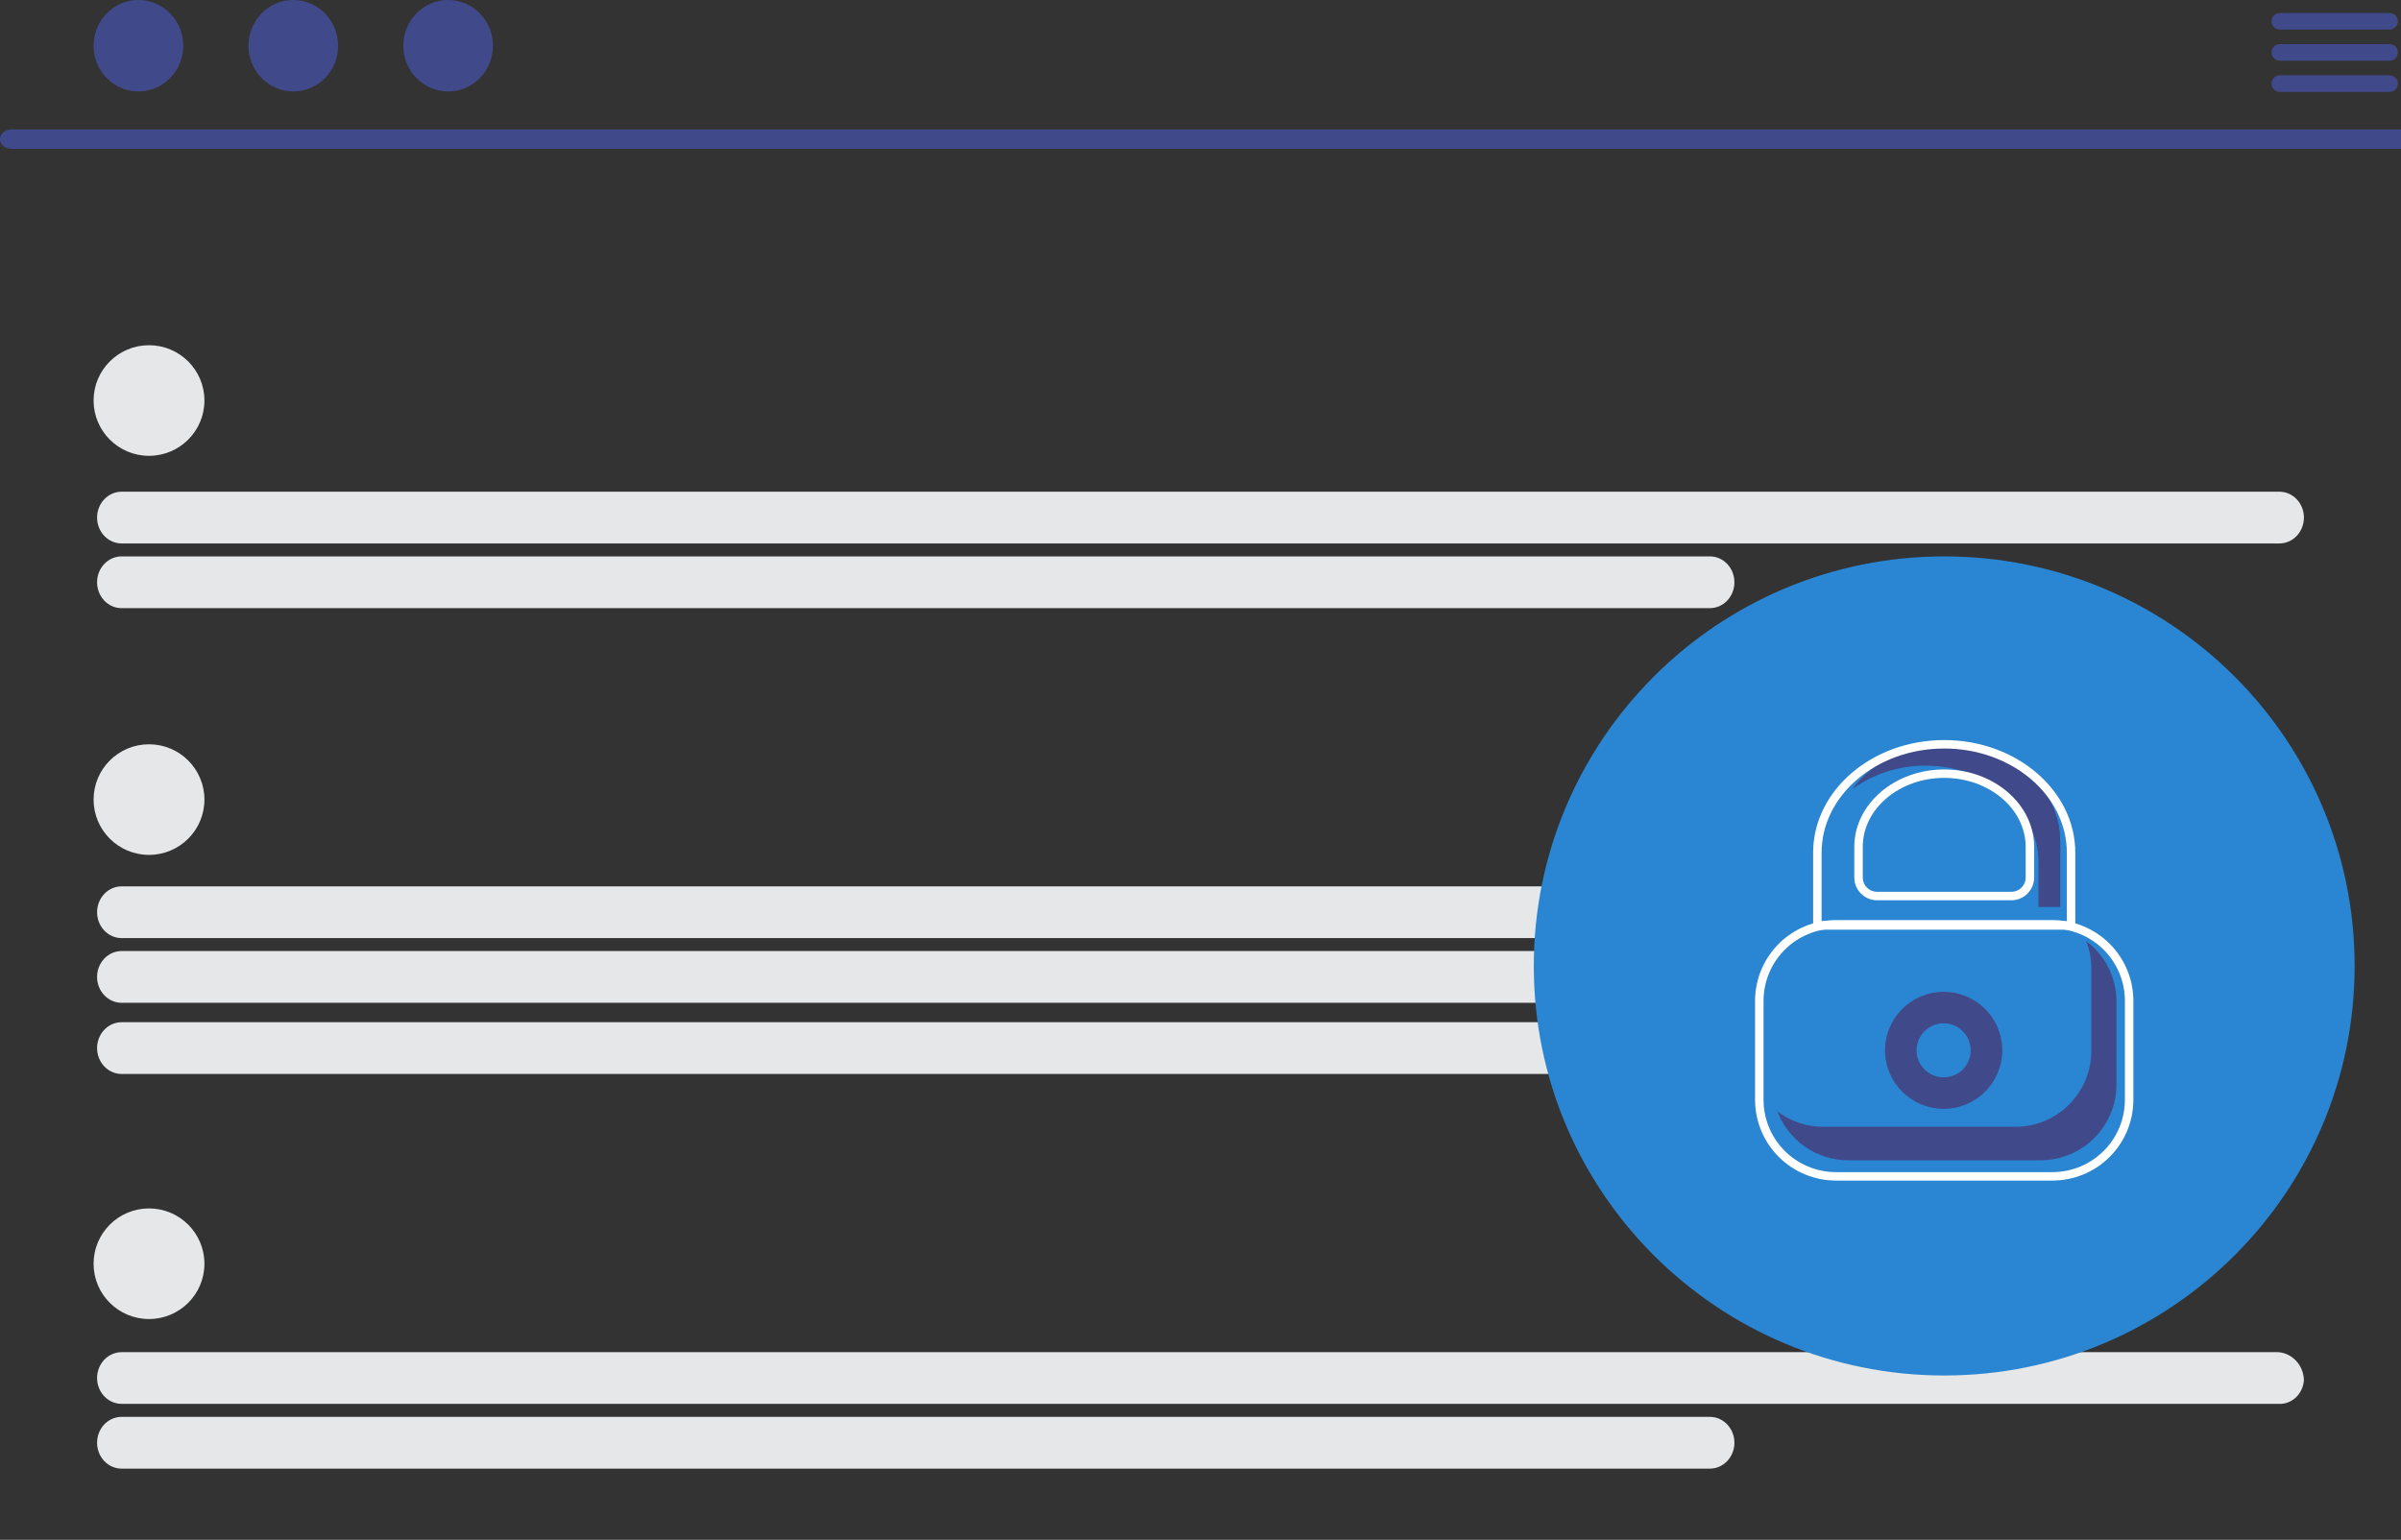 <svg width="371" height="238" viewBox="0 0 371 238" fill="none" xmlns="http://www.w3.org/2000/svg">
<rect x="0" y="0" width="371" height="238" fill="#333333" stroke="none"/>
<g clip-path="url(#clip0_17_1028)">
<path d="M444.277 23H1.723C1.263 22.992 0.825 22.83 0.502 22.55C0.18 22.269 0 21.892 0 21.5C0 21.108 0.18 20.731 0.502 20.45C0.825 20.17 1.263 20.008 1.723 20H444.277C444.737 20.008 445.175 20.17 445.498 20.45C445.82 20.731 446 21.108 446 21.5C446 21.892 445.82 22.269 445.498 22.55C445.175 22.83 444.737 22.992 444.277 23Z" fill="#404A8A"/>
<path d="M21.388 14.137C25.213 14.137 28.314 10.972 28.314 7.068C28.314 3.165 25.213 0 21.388 0C17.562 0 14.461 3.165 14.461 7.068C14.461 10.972 17.562 14.137 21.388 14.137Z" fill="#404A8A"/>
<path d="M45.317 14.137C49.143 14.137 52.244 10.972 52.244 7.068C52.244 3.165 49.143 0 45.317 0C41.492 0 38.391 3.165 38.391 7.068C38.391 10.972 41.492 14.137 45.317 14.137Z" fill="#404A8A"/>
<path d="M69.246 14.137C73.072 14.137 76.173 10.972 76.173 7.068C76.173 3.165 73.072 0 69.246 0C65.421 0 62.319 3.165 62.319 7.068C62.319 10.972 65.421 14.137 69.246 14.137Z" fill="#404A8A"/>
<path d="M369.26 2H352.263C351.926 2.007 351.605 2.145 351.369 2.385C351.133 2.625 351.001 2.948 351.001 3.285C351.001 3.621 351.133 3.944 351.369 4.184C351.605 4.424 351.926 4.563 352.263 4.569H369.26C369.597 4.563 369.918 4.424 370.154 4.184C370.39 3.944 370.522 3.621 370.522 3.285C370.522 2.948 370.39 2.625 370.154 2.385C369.918 2.145 369.597 2.007 369.26 2Z" fill="#404A8A"/>
<path d="M369.26 6.823H352.262C351.925 6.829 351.604 6.967 351.368 7.208C351.132 7.448 351 7.771 351 8.107C351 8.444 351.132 8.767 351.368 9.007C351.604 9.247 351.925 9.385 352.262 9.392H369.26C369.597 9.385 369.917 9.247 370.153 9.007C370.389 8.767 370.521 8.444 370.521 8.107C370.521 7.771 370.389 7.448 370.153 7.208C369.917 6.967 369.597 6.829 369.26 6.823Z" fill="#404A8A"/>
<path d="M369.26 11.639H352.262C351.925 11.645 351.604 11.784 351.368 12.024C351.132 12.264 351 12.587 351 12.923C351 13.26 351.132 13.583 351.368 13.823C351.604 14.063 351.925 14.201 352.262 14.208H369.26C369.597 14.201 369.917 14.063 370.153 13.823C370.389 13.583 370.521 13.26 370.521 12.923C370.521 12.587 370.389 12.264 370.153 12.024C369.917 11.784 369.597 11.645 369.26 11.639Z" fill="#404A8A"/>
<path d="M23.024 70.455C27.754 70.455 31.588 66.628 31.588 61.907C31.588 57.186 27.754 53.359 23.024 53.359C18.295 53.359 14.461 57.186 14.461 61.907C14.461 66.628 18.295 70.455 23.024 70.455Z" fill="#E6E7E8"/>
<path d="M352.206 84H18.794C17.788 84 16.823 83.579 16.111 82.829C15.4 82.078 15 81.061 15 80C15 78.939 15.4 77.922 16.111 77.172C16.823 76.421 17.788 76 18.794 76H352.206C353.212 76 354.177 76.421 354.889 77.172C355.6 77.922 356 78.939 356 80C356 81.061 355.6 82.078 354.889 82.829C354.177 83.579 353.212 84 352.206 84Z" fill="#E6E7E8"/>
<path d="M264.214 94H18.786C17.782 94 16.819 93.579 16.109 92.828C15.399 92.078 15 91.061 15 90C15 88.939 15.399 87.922 16.109 87.172C16.819 86.421 17.782 86 18.786 86H264.214C265.218 86 266.181 86.421 266.891 87.172C267.601 87.922 268 88.939 268 90C268 91.061 267.601 92.078 266.891 92.828C266.181 93.579 265.218 94 264.214 94Z" fill="#E6E7E8"/>
<path d="M23.024 203.879C27.754 203.879 31.588 200.052 31.588 195.331C31.588 190.61 27.754 186.783 23.024 186.783C18.295 186.783 14.461 190.61 14.461 195.331C14.461 200.052 18.295 203.879 23.024 203.879Z" fill="#E6E7E8"/>
<path d="M351.998 216.99H18.798C18.299 216.991 17.806 216.888 17.345 216.688C16.884 216.487 16.465 216.193 16.113 215.822C15.76 215.451 15.48 215.011 15.289 214.525C15.098 214.04 15 213.52 15 212.995C15 212.47 15.098 211.95 15.289 211.465C15.48 210.98 15.76 210.539 16.113 210.168C16.465 209.797 16.884 209.503 17.345 209.302C17.806 209.102 18.299 208.999 18.798 209H351.998C353.054 209.062 354.05 209.538 354.791 210.334C355.531 211.13 355.963 212.189 356 213.303C355.969 213.823 355.84 214.331 355.622 214.798C355.404 215.265 355.1 215.682 354.728 216.025C354.355 216.368 353.923 216.629 353.454 216.795C352.986 216.961 352.491 217.027 351.998 216.99Z" fill="#E6E7E8"/>
<path d="M264.214 227H18.786C17.782 227 16.819 226.579 16.109 225.828C15.399 225.078 15 224.061 15 223C15 221.939 15.399 220.922 16.109 220.172C16.819 219.421 17.782 219 18.786 219H264.214C265.218 219 266.181 219.421 266.891 220.172C267.601 220.922 268 221.939 268 223C268 224.061 267.601 225.078 266.891 225.828C266.181 226.579 265.218 227 264.214 227Z" fill="#E6E7E8"/>
<path d="M23.024 132.138C27.754 132.138 31.588 128.311 31.588 123.59C31.588 118.869 27.754 115.042 23.024 115.042C18.295 115.042 14.461 118.869 14.461 123.59C14.461 128.311 18.295 132.138 23.024 132.138Z" fill="#E6E7E8"/>
<path d="M352.206 145H18.794C17.788 145 16.823 144.579 16.111 143.828C15.4 143.078 15 142.061 15 141C15 139.939 15.4 138.922 16.111 138.172C16.823 137.421 17.788 137 18.794 137H352.206C353.212 137 354.177 137.421 354.889 138.172C355.6 138.922 356 139.939 356 141C356 142.061 355.6 143.078 354.889 143.828C354.177 144.579 353.212 145 352.206 145Z" fill="#E6E7E8"/>
<path d="M305.213 155H18.787C17.783 155 16.819 154.579 16.109 153.828C15.399 153.078 15 152.061 15 151C15 149.939 15.399 148.922 16.109 148.172C16.819 147.421 17.783 147 18.787 147H305.213C306.217 147 307.181 147.421 307.891 148.172C308.601 148.922 309 149.939 309 151C309 152.061 308.601 153.078 307.891 153.828C307.181 154.579 306.217 155 305.213 155Z" fill="#E6E7E8"/>
<path d="M286.207 166H18.793C17.787 166 16.822 165.579 16.111 164.828C15.4 164.078 15 163.061 15 162C15 160.939 15.4 159.922 16.111 159.172C16.822 158.421 17.787 158 18.793 158H286.207C287.213 158 288.178 158.421 288.889 159.172C289.6 159.922 290 160.939 290 162C290 163.061 289.6 164.078 288.889 164.828C288.178 165.579 287.213 166 286.207 166Z" fill="#E6E7E8"/>
<path d="M300.418 212.607C335.442 212.607 363.835 184.265 363.835 149.304C363.835 114.342 335.442 86 300.418 86C265.393 86 237 114.342 237 149.304C237 184.265 265.393 212.607 300.418 212.607Z" fill="#2A86D2"/>
<path d="M300.331 171.39C305.335 171.39 309.391 167.341 309.391 162.347C309.391 157.352 305.335 153.303 300.331 153.303C295.328 153.303 291.271 157.352 291.271 162.347C291.271 167.341 295.328 171.39 300.331 171.39Z" fill="#404A8A"/>
<path d="M300.33 166.521C302.639 166.521 304.511 164.652 304.511 162.347C304.511 160.042 302.639 158.173 300.33 158.173C298.021 158.173 296.148 160.042 296.148 162.347C296.148 164.652 298.021 166.521 300.33 166.521Z" fill="#2A86D2"/>
<path d="M317.149 182.478H283.688C280.375 182.474 277.199 181.159 274.856 178.82C272.513 176.482 271.195 173.311 271.191 170.004V154.69C271.195 151.383 272.513 148.212 274.856 145.873C277.199 143.535 280.375 142.219 283.688 142.215H317.149C320.462 142.219 323.638 143.535 325.981 145.873C328.324 148.212 329.642 151.383 329.645 154.69V170.004C329.642 173.311 328.324 176.482 325.981 178.82C323.638 181.159 320.462 182.474 317.149 182.478ZM283.688 143.522C280.722 143.525 277.878 144.703 275.781 146.796C273.683 148.89 272.503 151.729 272.5 154.69V170.004C272.503 172.965 273.683 175.803 275.781 177.897C277.878 179.991 280.722 181.168 283.688 181.172H317.149C320.115 181.168 322.959 179.991 325.056 177.897C327.154 175.803 328.334 172.965 328.337 170.004V154.69C328.334 151.729 327.154 148.89 325.056 146.796C322.959 144.703 320.115 143.525 317.149 143.522L283.688 143.522Z" fill="white"/>
<path d="M281.706 174.165H311.406C312.947 174.165 314.474 173.862 315.898 173.273C317.322 172.684 318.616 171.821 319.706 170.733C320.796 169.645 321.661 168.353 322.251 166.932C322.841 165.51 323.144 163.986 323.144 162.448V149.632C323.142 148.211 322.88 146.802 322.37 145.475C323.819 146.564 324.995 147.974 325.804 149.595C326.614 151.215 327.035 153 327.035 154.811V167.626C327.035 169.165 326.732 170.689 326.142 172.11C325.552 173.532 324.687 174.824 323.597 175.912C322.507 177 321.213 177.863 319.789 178.452C318.365 179.041 316.838 179.344 315.297 179.344H285.597C283.217 179.343 280.894 178.619 278.935 177.268C276.977 175.918 275.476 174.005 274.633 171.783C276.666 173.329 279.151 174.166 281.706 174.165Z" fill="#404A8A"/>
<path d="M300.933 114.98C294.731 114.98 289.278 117.783 286.191 121.99C289.492 119.593 293.476 118.317 297.557 118.35C307.163 118.35 314.977 125.066 314.977 133.321V140.184H318.353V129.951C318.353 121.696 310.539 114.98 300.933 114.98Z" fill="#404A8A"/>
<path d="M320.672 143.696H280.163V131.798C280.163 122.199 289.249 114.39 300.418 114.39C311.586 114.39 320.672 122.199 320.672 131.798V143.696ZM281.472 142.39H319.364V131.798C319.364 122.919 310.865 115.696 300.418 115.696C289.971 115.696 281.472 122.919 281.472 131.798V142.39Z" fill="white"/>
<path d="M310.792 139.154H290.043C289.11 139.153 288.215 138.782 287.555 138.123C286.895 137.464 286.523 136.571 286.522 135.639V130.904C286.522 124.303 292.756 118.932 300.418 118.932C308.079 118.932 314.313 124.303 314.313 130.904V135.639C314.312 136.571 313.941 137.464 313.281 138.123C312.621 138.782 311.726 139.153 310.792 139.154ZM300.418 120.238C293.477 120.238 287.831 125.023 287.831 130.904V135.639C287.832 136.224 288.065 136.786 288.48 137.2C288.894 137.614 289.457 137.847 290.043 137.848H310.792C311.379 137.847 311.941 137.614 312.356 137.2C312.771 136.786 313.004 136.224 313.004 135.639V130.904C313.004 125.023 307.358 120.238 300.418 120.238Z" fill="white"/>
</g>
<defs>
<clipPath id="clip0_17_1028">
<rect width="371" height="238" fill="white"/>
</clipPath>
</defs>
</svg>
